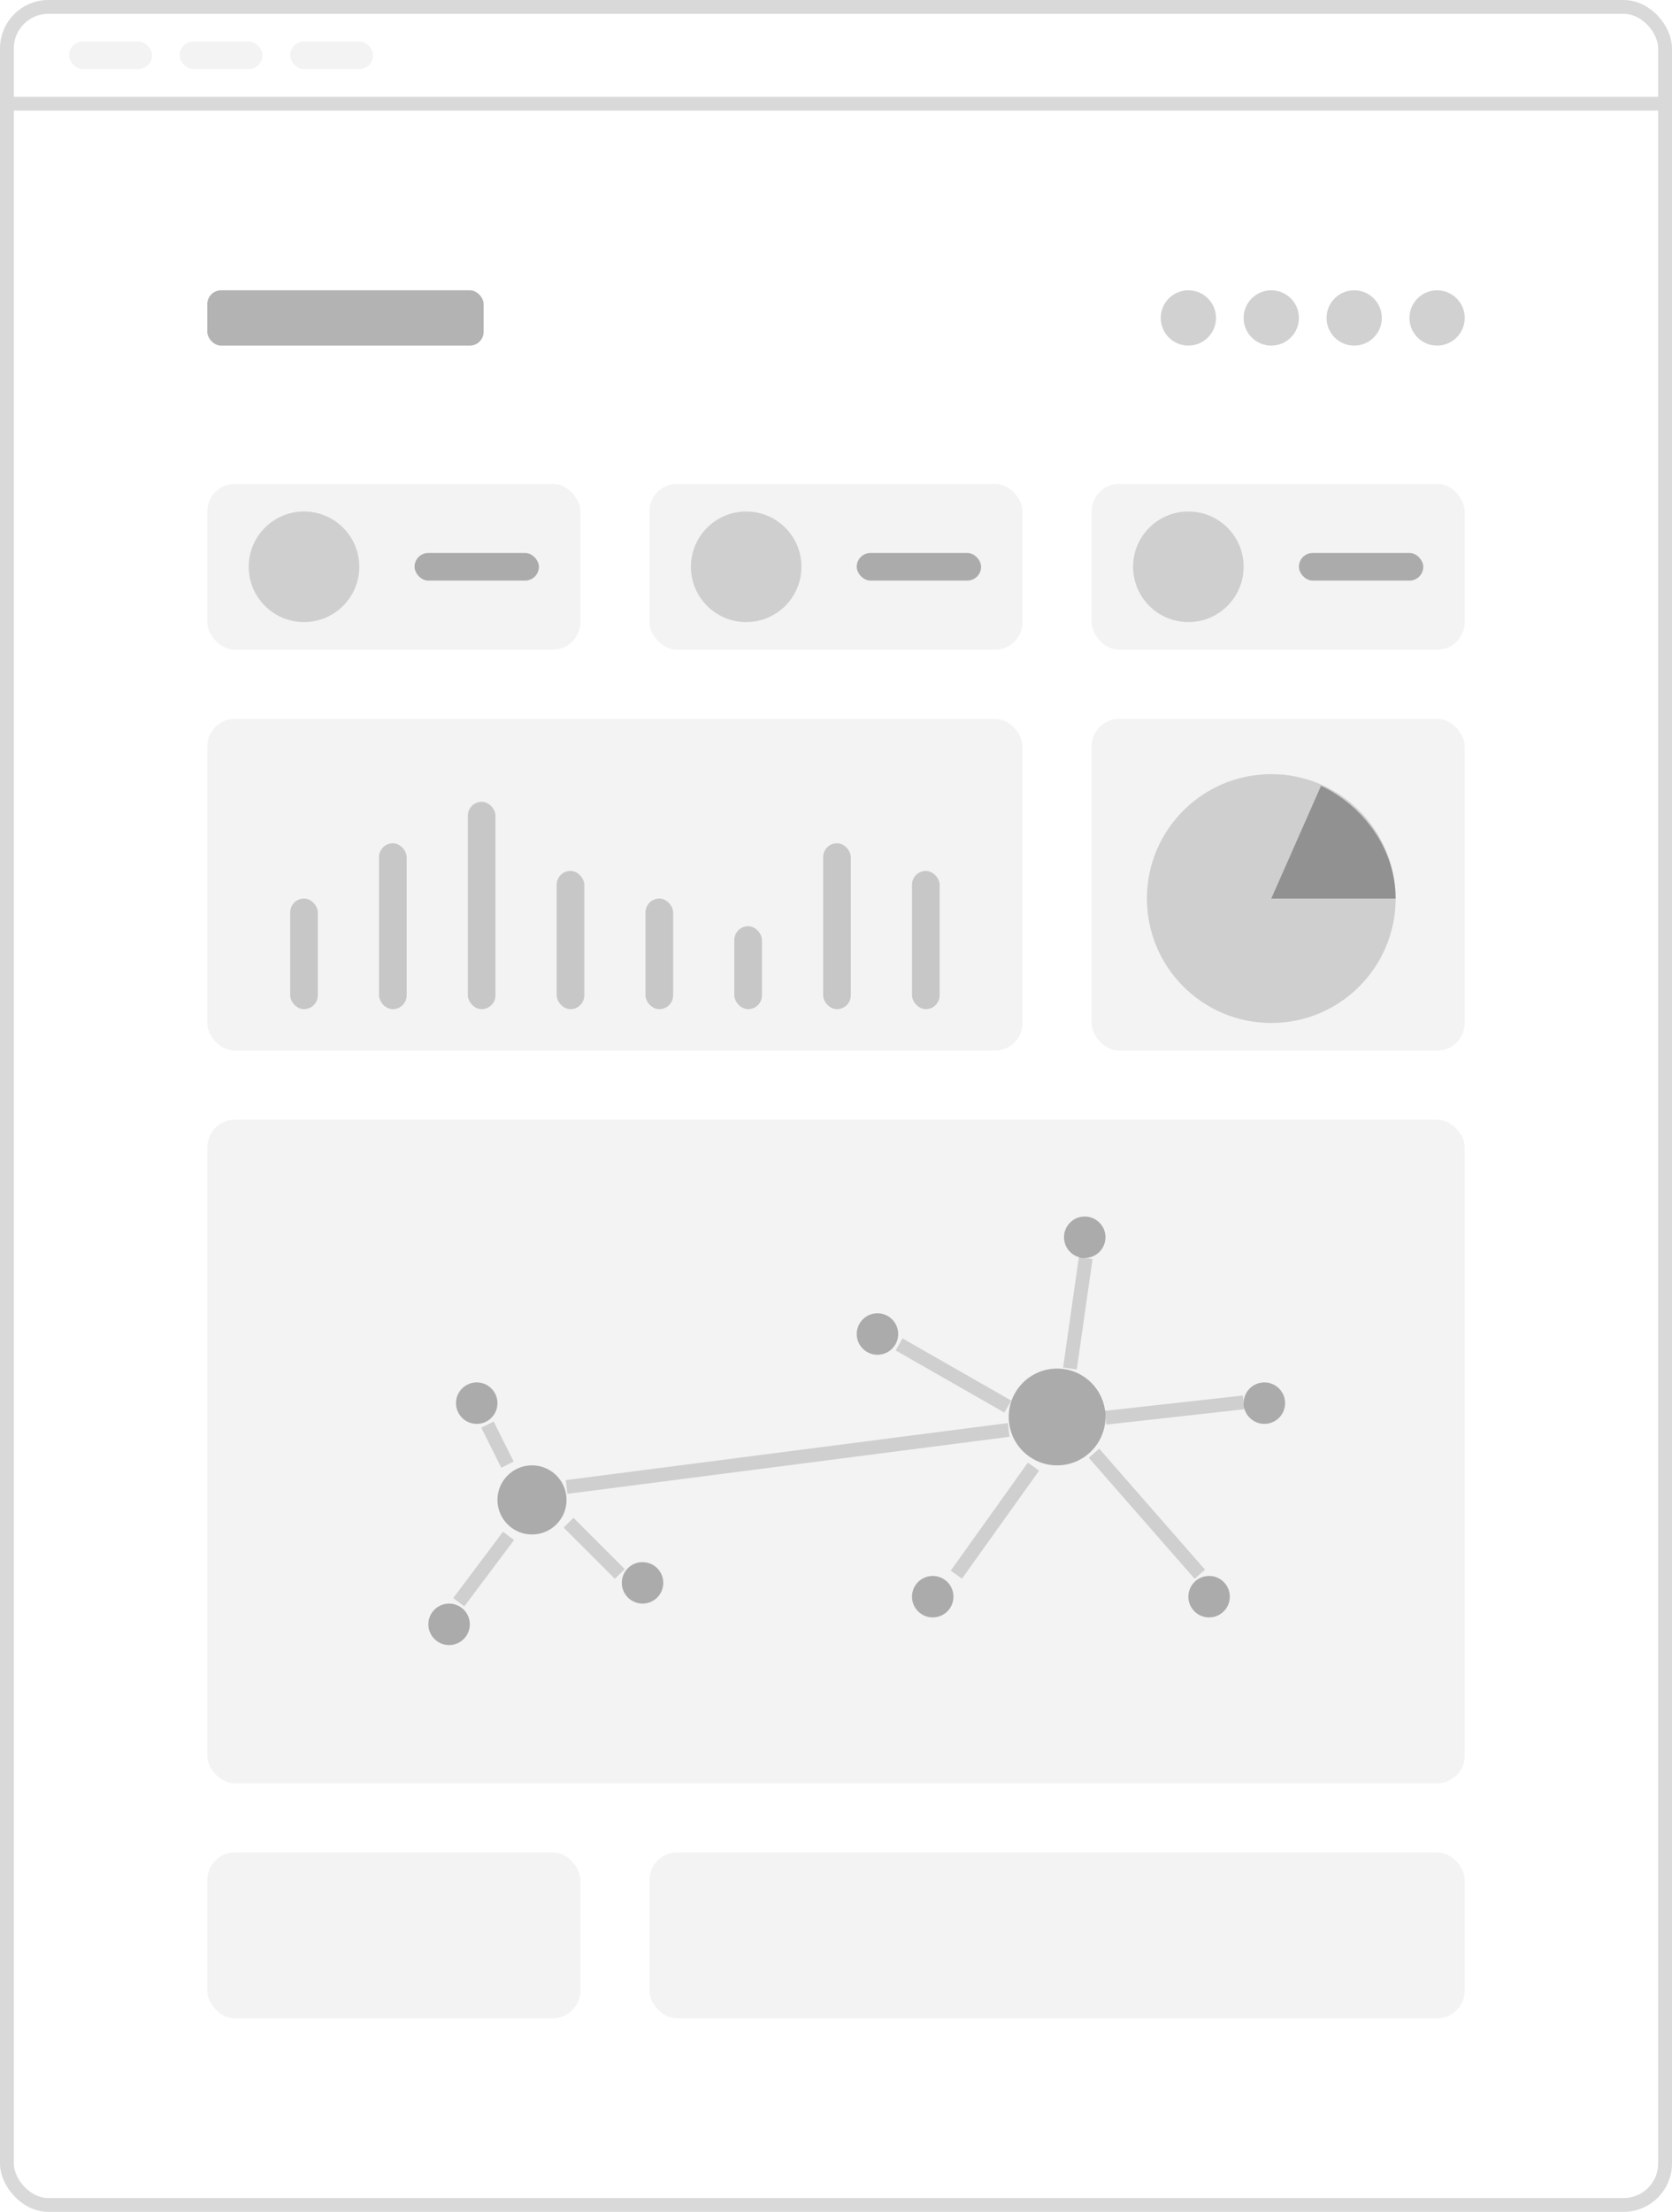 <?xml version="1.0" encoding="UTF-8"?>
<svg width="121px" height="160px" viewBox="0 0 121 160" version="1.1" xmlns="http://www.w3.org/2000/svg" xmlns:xlink="http://www.w3.org/1999/xlink">
    <!-- Generator: Sketch 64 (93537) - https://sketch.com -->
    <title>Dashboard</title>
    <desc>Created with Sketch.</desc>
    <g id="页面-1" stroke="none" stroke-width="1" fill="none" fill-rule="evenodd">
        <g id="User-Flow-Elements-切图" transform="translate(-58, -86)">
            <g id="Dashboard" transform="translate(58, 86)">
                <rect id="矩形" stroke="#000000" opacity="0.15" x="0.5" y="0.5" width="120" height="159" rx="3"></rect>
                <line x1="1.5" y1="7.5" x2="119.5" y2="7.5" id="直线" stroke="#000000" opacity="0.15" stroke-linecap="square"></line>
                <rect id="矩形" fill-opacity="0.05" fill="#000000" x="5" y="3" width="6" height="2" rx="1"></rect>
                <rect id="矩形备份" fill-opacity="0.05" fill="#000000" x="13" y="3" width="6" height="2" rx="1"></rect>
                <rect id="矩形备份-2" fill-opacity="0.05" fill="#000000" x="21" y="3" width="6" height="2" rx="1"></rect>
                <rect id="矩形" fill-opacity="0.3" fill="#000000" x="15" y="21" width="20" height="4" rx="1"></rect>
                <circle id="椭圆形" fill-opacity="0.18" fill="#000000" cx="86" cy="23" r="2"></circle>
                <circle id="椭圆形" fill-opacity="0.18" fill="#000000" cx="92" cy="23" r="2"></circle>
                <circle id="椭圆形" fill-opacity="0.18" fill="#000000" cx="98" cy="23" r="2"></circle>
                <circle id="椭圆形" fill-opacity="0.18" fill="#000000" cx="104" cy="23" r="2"></circle>
                <rect id="矩形" fill-opacity="0.05" fill="#000000" x="15" y="35" width="27" height="12" rx="2"></rect>
                <rect id="矩形备份-8" fill-opacity="0.05" fill="#000000" x="15" y="134" width="27" height="12" rx="2"></rect>
                <rect id="矩形备份-5" fill-opacity="0.05" fill="#000000" x="15" y="52" width="59" height="24" rx="2"></rect>
                <rect id="矩形备份-7" fill-opacity="0.05" fill="#000000" x="15" y="81" width="91" height="48" rx="2"></rect>
                <rect id="矩形备份-3" fill-opacity="0.05" fill="#000000" x="47" y="35" width="27" height="12" rx="2"></rect>
                <rect id="矩形备份-9" fill-opacity="0.05" fill="#000000" x="47" y="134" width="59" height="12" rx="2"></rect>
                <rect id="矩形备份-4" fill-opacity="0.05" fill="#000000" x="79" y="35" width="27" height="12" rx="2"></rect>
                <rect id="矩形备份-6" fill-opacity="0.05" fill="#000000" x="79" y="52" width="27" height="24" rx="2"></rect>
                <rect id="矩形" fill-opacity="0.18" fill="#000000" x="27.429" y="61" width="2" height="12" rx="1"></rect>
                <rect id="矩形" fill-opacity="0.18" fill="#000000" x="33.857" y="58" width="2" height="15" rx="1"></rect>
                <rect id="矩形" fill-opacity="0.18" fill="#000000" x="40.286" y="63" width="2" height="10" rx="1"></rect>
                <rect id="矩形" fill-opacity="0.18" fill="#000000" x="46.714" y="65" width="2" height="8" rx="1"></rect>
                <rect id="矩形" fill-opacity="0.18" fill="#000000" x="53.143" y="67" width="2" height="6" rx="1"></rect>
                <rect id="矩形" fill-opacity="0.18" fill="#000000" x="59.571" y="61" width="2" height="12" rx="1"></rect>
                <rect id="矩形" fill-opacity="0.18" fill="#000000" x="21" y="65" width="2" height="8" rx="1"></rect>
                <rect id="矩形" fill-opacity="0.18" fill="#000000" x="66" y="63" width="2" height="10" rx="1"></rect>
                <line x1="36.5" y1="105.5" x2="35.5" y2="103.5" id="直线-2" stroke="#000000" opacity="0.15" stroke-linecap="square"></line>
                <line x1="36.5" y1="111.5" x2="33.5" y2="115.5" id="直线-3" stroke="#000000" opacity="0.15" stroke-linecap="square"></line>
                <line x1="41.5" y1="110.5" x2="44.5" y2="113.5" id="直线-4" stroke="#000000" opacity="0.15" stroke-linecap="square"></line>
                <line x1="41.5" y1="107.5" x2="72.5" y2="103.5" id="直线-5" stroke="#000000" opacity="0.15" stroke-linecap="square"></line>
                <line x1="65.5" y1="97.5" x2="72.5" y2="101.5" id="直线-6" stroke="#000000" opacity="0.15" stroke-linecap="square"></line>
                <line x1="78.5" y1="91.5" x2="77.5" y2="98.5" id="直线-7" stroke="#000000" opacity="0.15" stroke-linecap="square"></line>
                <line x1="80.5" y1="102.5" x2="89.5" y2="101.5" id="直线-8" stroke="#000000" opacity="0.15" stroke-linecap="square"></line>
                <line x1="79.5" y1="105.5" x2="86.5" y2="113.5" id="直线-9" stroke="#000000" opacity="0.15" stroke-linecap="square"></line>
                <line x1="74.5" y1="106.5" x2="69.5" y2="113.5" id="直线-10" stroke="#000000" opacity="0.15" stroke-linecap="square"></line>
                <circle id="椭圆形" fill-opacity="0.3" fill="#000000" cx="38.5" cy="108.5" r="2.5"></circle>
                <circle id="椭圆形备份-9" fill-opacity="0.3" fill="#000000" cx="32.5" cy="117.5" r="1.5"></circle>
                <circle id="椭圆形备份-8" fill-opacity="0.3" fill="#000000" cx="46.5" cy="114.5" r="1.5"></circle>
                <circle id="椭圆形备份-7" fill-opacity="0.3" fill="#000000" cx="34.5" cy="101.5" r="1.5"></circle>
                <circle id="椭圆形备份" fill-opacity="0.3" fill="#000000" cx="76.5" cy="102.5" r="3.5"></circle>
                <circle id="椭圆形备份-2" fill-opacity="0.3" fill="#000000" cx="78.5" cy="89.5" r="1.5"></circle>
                <circle id="椭圆形备份-3" fill-opacity="0.3" fill="#000000" cx="63.5" cy="96.5" r="1.5"></circle>
                <circle id="椭圆形备份-4" fill-opacity="0.3" fill="#000000" cx="87.5" cy="115.5" r="1.5"></circle>
                <circle id="椭圆形备份-5" fill-opacity="0.3" fill="#000000" cx="91.5" cy="101.5" r="1.5"></circle>
                <circle id="椭圆形备份-6" fill-opacity="0.3" fill="#000000" cx="67.5" cy="115.5" r="1.5"></circle>
                <circle id="椭圆形" fill-opacity="0.15" fill="#000000" cx="22" cy="41" r="4"></circle>
                <circle id="椭圆形备份-10" fill-opacity="0.15" fill="#000000" cx="54" cy="41" r="4"></circle>
                <circle id="椭圆形备份-11" fill-opacity="0.15" fill="#000000" cx="86" cy="41" r="4"></circle>
                <rect id="矩形" fill-opacity="0.3" fill="#000000" x="30" y="40" width="9" height="2" rx="1"></rect>
                <rect id="矩形备份-10" fill-opacity="0.3" fill="#000000" x="62" y="40" width="9" height="2" rx="1"></rect>
                <rect id="矩形备份-11" fill-opacity="0.3" fill="#000000" x="94" y="40" width="9" height="2" rx="1"></rect>
                <circle id="椭圆形" fill-opacity="0.15" fill="#000000" cx="92" cy="65" r="9"></circle>
                <path d="M101,65 C101,61.389 98.626,58.276 95.602,56.842 C95.602,56.842 94.401,59.561 92,65 C98,65 101,65 101,65 Z" id="椭圆形" fill-opacity="0.3" fill="#000000"></path>
            </g>
        </g>
    </g>
</svg>